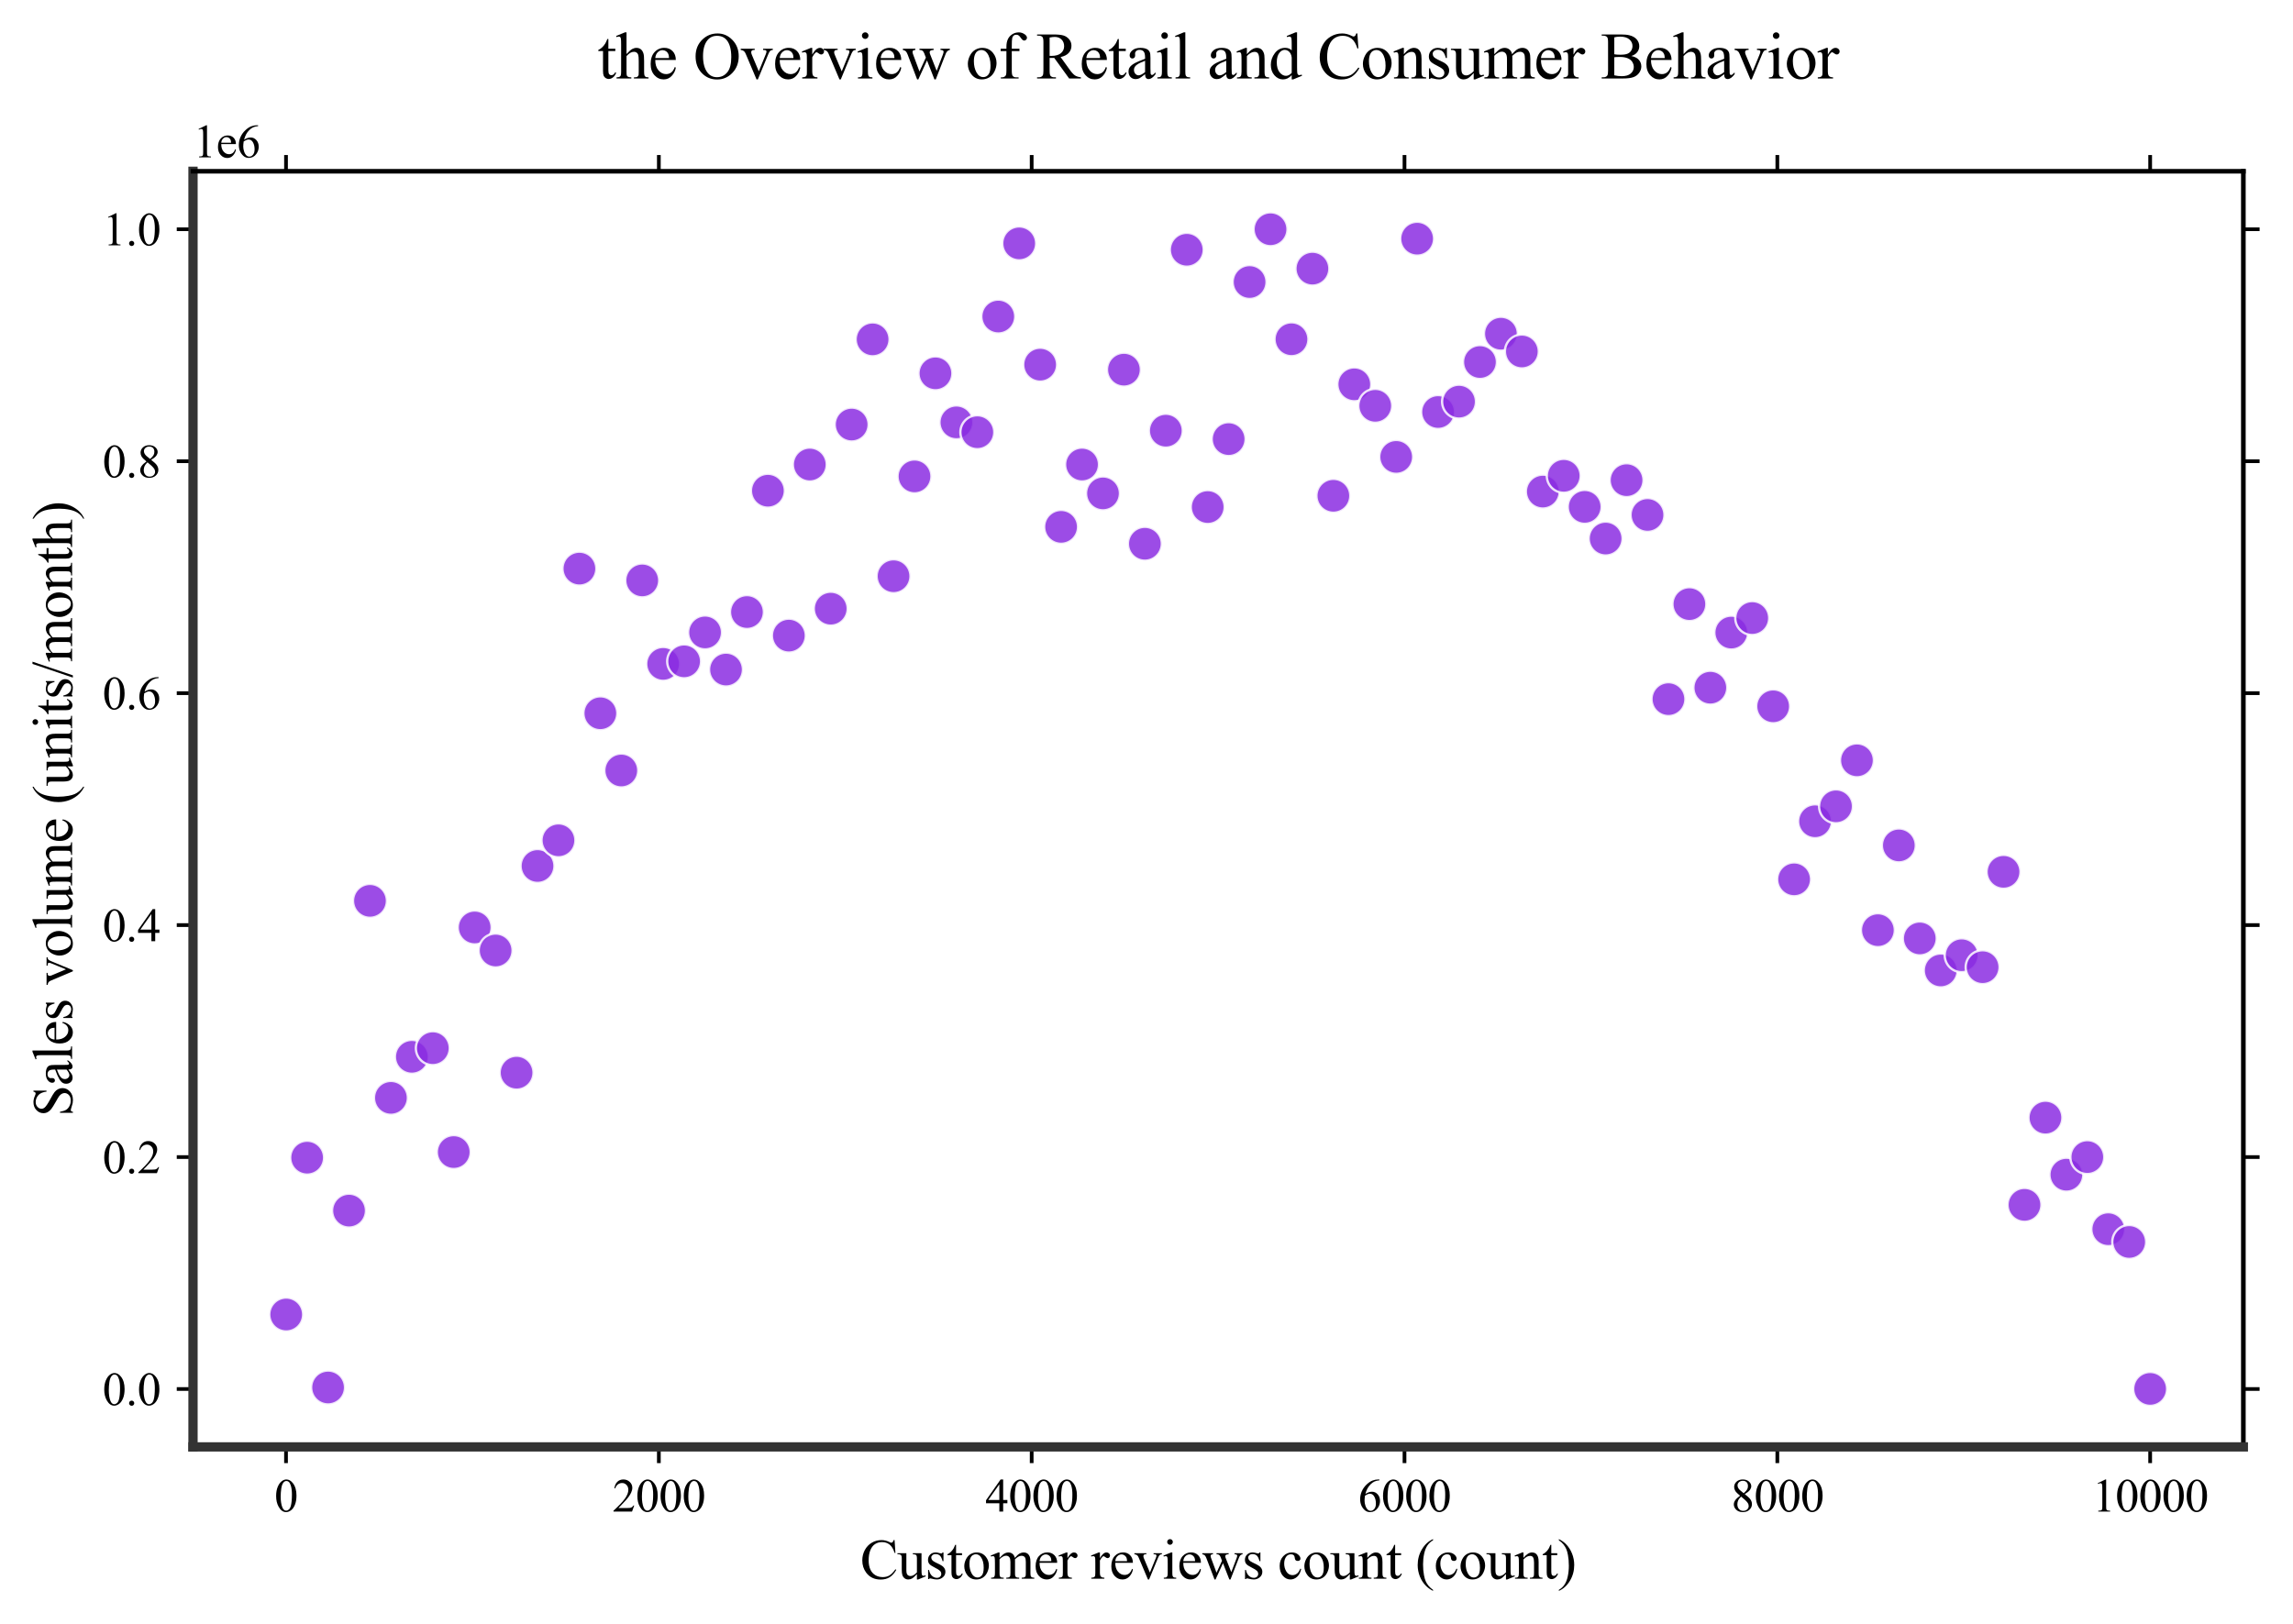 <?xml version="1.0" encoding="utf-8" standalone="no"?>
<!DOCTYPE svg PUBLIC "-//W3C//DTD SVG 1.1//EN"
  "http://www.w3.org/Graphics/SVG/1.1/DTD/svg11.dtd">
<svg xmlns:xlink="http://www.w3.org/1999/xlink" width="494.219pt" height="350.103pt" viewBox="0 0 494.219 350.103" xmlns="http://www.w3.org/2000/svg" version="1.1">
 <defs>
  <style type="text/css">*{stroke-linejoin: round; stroke-linecap: butt}</style>
 </defs>
 <g id="figure_1">
  <g id="patch_1">
   <path d="M 0 350.103 
L 494.219 350.103 
L 494.219 0 
L 0 0 
z
" style="fill: #ffffff"/>
  </g>
  <g id="axes_1">
   <g id="patch_2">
    <path d="M 41.599 311.921 
L 483.519 311.921 
L 483.519 36.921 
L 41.599 36.921 
z
" style="fill: #ffffff"/>
   </g>
   <g id="PathCollection_1">
    <defs>
     <path id="m24e28e0d18" d="M 0 3.652 
C 0.969 3.652 1.897 3.267 2.582 2.582 
C 3.267 1.897 3.652 0.969 3.652 0 
C 3.652 -0.969 3.267 -1.897 2.582 -2.582 
C 1.897 -3.267 0.969 -3.652 0 -3.652 
C -0.969 -3.652 -1.897 -3.267 -2.582 -2.582 
C -3.267 -1.897 -3.652 -0.969 -3.652 0 
C -3.652 0.969 -3.267 1.897 -2.582 2.582 
C -1.897 3.267 -0.969 3.652 0 3.652 
z
" style="stroke: #ffffff; stroke-opacity: 0.84; stroke-width: 0.5"/>
    </defs>
    <g clip-path="url(#p0afde8508c)">
     <use xlink:href="#m24e28e0d18" x="61.687" y="283.384" style="fill: #8a2be2; fill-opacity: 0.84; stroke: #ffffff; stroke-opacity: 0.84; stroke-width: 0.5"/>
     <use xlink:href="#m24e28e0d18" x="66.201" y="249.573" style="fill: #8a2be2; fill-opacity: 0.84; stroke: #ffffff; stroke-opacity: 0.84; stroke-width: 0.5"/>
     <use xlink:href="#m24e28e0d18" x="70.715" y="299.116" style="fill: #8a2be2; fill-opacity: 0.84; stroke: #ffffff; stroke-opacity: 0.84; stroke-width: 0.5"/>
     <use xlink:href="#m24e28e0d18" x="75.228" y="260.986" style="fill: #8a2be2; fill-opacity: 0.84; stroke: #ffffff; stroke-opacity: 0.84; stroke-width: 0.5"/>
     <use xlink:href="#m24e28e0d18" x="79.742" y="194.205" style="fill: #8a2be2; fill-opacity: 0.84; stroke: #ffffff; stroke-opacity: 0.84; stroke-width: 0.5"/>
     <use xlink:href="#m24e28e0d18" x="84.257" y="236.678" style="fill: #8a2be2; fill-opacity: 0.84; stroke: #ffffff; stroke-opacity: 0.84; stroke-width: 0.5"/>
     <use xlink:href="#m24e28e0d18" x="88.771" y="227.827" style="fill: #8a2be2; fill-opacity: 0.84; stroke: #ffffff; stroke-opacity: 0.84; stroke-width: 0.5"/>
     <use xlink:href="#m24e28e0d18" x="93.285" y="225.966" style="fill: #8a2be2; fill-opacity: 0.84; stroke: #ffffff; stroke-opacity: 0.84; stroke-width: 0.5"/>
     <use xlink:href="#m24e28e0d18" x="97.799" y="248.366" style="fill: #8a2be2; fill-opacity: 0.84; stroke: #ffffff; stroke-opacity: 0.84; stroke-width: 0.5"/>
     <use xlink:href="#m24e28e0d18" x="102.312" y="199.94" style="fill: #8a2be2; fill-opacity: 0.84; stroke: #ffffff; stroke-opacity: 0.84; stroke-width: 0.5"/>
     <use xlink:href="#m24e28e0d18" x="106.826" y="204.908" style="fill: #8a2be2; fill-opacity: 0.84; stroke: #ffffff; stroke-opacity: 0.84; stroke-width: 0.5"/>
     <use xlink:href="#m24e28e0d18" x="111.341" y="231.25" style="fill: #8a2be2; fill-opacity: 0.84; stroke: #ffffff; stroke-opacity: 0.84; stroke-width: 0.5"/>
     <use xlink:href="#m24e28e0d18" x="115.855" y="186.689" style="fill: #8a2be2; fill-opacity: 0.84; stroke: #ffffff; stroke-opacity: 0.84; stroke-width: 0.5"/>
     <use xlink:href="#m24e28e0d18" x="120.369" y="181.157" style="fill: #8a2be2; fill-opacity: 0.84; stroke: #ffffff; stroke-opacity: 0.84; stroke-width: 0.5"/>
     <use xlink:href="#m24e28e0d18" x="124.883" y="122.585" style="fill: #8a2be2; fill-opacity: 0.84; stroke: #ffffff; stroke-opacity: 0.84; stroke-width: 0.5"/>
     <use xlink:href="#m24e28e0d18" x="129.396" y="153.769" style="fill: #8a2be2; fill-opacity: 0.84; stroke: #ffffff; stroke-opacity: 0.84; stroke-width: 0.5"/>
     <use xlink:href="#m24e28e0d18" x="133.91" y="166.104" style="fill: #8a2be2; fill-opacity: 0.84; stroke: #ffffff; stroke-opacity: 0.84; stroke-width: 0.5"/>
     <use xlink:href="#m24e28e0d18" x="138.424" y="125.126" style="fill: #8a2be2; fill-opacity: 0.84; stroke: #ffffff; stroke-opacity: 0.84; stroke-width: 0.5"/>
     <use xlink:href="#m24e28e0d18" x="142.939" y="143.123" style="fill: #8a2be2; fill-opacity: 0.84; stroke: #ffffff; stroke-opacity: 0.84; stroke-width: 0.5"/>
     <use xlink:href="#m24e28e0d18" x="147.453" y="142.572" style="fill: #8a2be2; fill-opacity: 0.84; stroke: #ffffff; stroke-opacity: 0.84; stroke-width: 0.5"/>
     <use xlink:href="#m24e28e0d18" x="151.967" y="136.338" style="fill: #8a2be2; fill-opacity: 0.84; stroke: #ffffff; stroke-opacity: 0.84; stroke-width: 0.5"/>
     <use xlink:href="#m24e28e0d18" x="156.48" y="144.345" style="fill: #8a2be2; fill-opacity: 0.84; stroke: #ffffff; stroke-opacity: 0.84; stroke-width: 0.5"/>
     <use xlink:href="#m24e28e0d18" x="160.994" y="131.946" style="fill: #8a2be2; fill-opacity: 0.84; stroke: #ffffff; stroke-opacity: 0.84; stroke-width: 0.5"/>
     <use xlink:href="#m24e28e0d18" x="165.508" y="105.79" style="fill: #8a2be2; fill-opacity: 0.84; stroke: #ffffff; stroke-opacity: 0.84; stroke-width: 0.5"/>
     <use xlink:href="#m24e28e0d18" x="170.023" y="137.024" style="fill: #8a2be2; fill-opacity: 0.84; stroke: #ffffff; stroke-opacity: 0.84; stroke-width: 0.5"/>
     <use xlink:href="#m24e28e0d18" x="174.537" y="100.143" style="fill: #8a2be2; fill-opacity: 0.84; stroke: #ffffff; stroke-opacity: 0.84; stroke-width: 0.5"/>
     <use xlink:href="#m24e28e0d18" x="179.051" y="131.218" style="fill: #8a2be2; fill-opacity: 0.84; stroke: #ffffff; stroke-opacity: 0.84; stroke-width: 0.5"/>
     <use xlink:href="#m24e28e0d18" x="183.564" y="91.525" style="fill: #8a2be2; fill-opacity: 0.84; stroke: #ffffff; stroke-opacity: 0.84; stroke-width: 0.5"/>
     <use xlink:href="#m24e28e0d18" x="188.078" y="73.158" style="fill: #8a2be2; fill-opacity: 0.84; stroke: #ffffff; stroke-opacity: 0.84; stroke-width: 0.5"/>
     <use xlink:href="#m24e28e0d18" x="192.592" y="124.223" style="fill: #8a2be2; fill-opacity: 0.84; stroke: #ffffff; stroke-opacity: 0.84; stroke-width: 0.5"/>
     <use xlink:href="#m24e28e0d18" x="197.106" y="102.701" style="fill: #8a2be2; fill-opacity: 0.84; stroke: #ffffff; stroke-opacity: 0.84; stroke-width: 0.5"/>
     <use xlink:href="#m24e28e0d18" x="201.621" y="80.482" style="fill: #8a2be2; fill-opacity: 0.84; stroke: #ffffff; stroke-opacity: 0.84; stroke-width: 0.5"/>
     <use xlink:href="#m24e28e0d18" x="206.135" y="91.054" style="fill: #8a2be2; fill-opacity: 0.84; stroke: #ffffff; stroke-opacity: 0.84; stroke-width: 0.5"/>
     <use xlink:href="#m24e28e0d18" x="210.648" y="93.176" style="fill: #8a2be2; fill-opacity: 0.84; stroke: #ffffff; stroke-opacity: 0.84; stroke-width: 0.5"/>
     <use xlink:href="#m24e28e0d18" x="215.162" y="68.237" style="fill: #8a2be2; fill-opacity: 0.84; stroke: #ffffff; stroke-opacity: 0.84; stroke-width: 0.5"/>
     <use xlink:href="#m24e28e0d18" x="219.676" y="52.469" style="fill: #8a2be2; fill-opacity: 0.84; stroke: #ffffff; stroke-opacity: 0.84; stroke-width: 0.5"/>
     <use xlink:href="#m24e28e0d18" x="224.19" y="78.612" style="fill: #8a2be2; fill-opacity: 0.84; stroke: #ffffff; stroke-opacity: 0.84; stroke-width: 0.5"/>
     <use xlink:href="#m24e28e0d18" x="228.705" y="113.582" style="fill: #8a2be2; fill-opacity: 0.84; stroke: #ffffff; stroke-opacity: 0.84; stroke-width: 0.5"/>
     <use xlink:href="#m24e28e0d18" x="233.219" y="100.141" style="fill: #8a2be2; fill-opacity: 0.84; stroke: #ffffff; stroke-opacity: 0.84; stroke-width: 0.5"/>
     <use xlink:href="#m24e28e0d18" x="237.732" y="106.368" style="fill: #8a2be2; fill-opacity: 0.84; stroke: #ffffff; stroke-opacity: 0.84; stroke-width: 0.5"/>
     <use xlink:href="#m24e28e0d18" x="242.246" y="79.69" style="fill: #8a2be2; fill-opacity: 0.84; stroke: #ffffff; stroke-opacity: 0.84; stroke-width: 0.5"/>
     <use xlink:href="#m24e28e0d18" x="246.76" y="117.224" style="fill: #8a2be2; fill-opacity: 0.84; stroke: #ffffff; stroke-opacity: 0.84; stroke-width: 0.5"/>
     <use xlink:href="#m24e28e0d18" x="251.274" y="92.847" style="fill: #8a2be2; fill-opacity: 0.84; stroke: #ffffff; stroke-opacity: 0.84; stroke-width: 0.5"/>
     <use xlink:href="#m24e28e0d18" x="255.788" y="53.843" style="fill: #8a2be2; fill-opacity: 0.84; stroke: #ffffff; stroke-opacity: 0.84; stroke-width: 0.5"/>
     <use xlink:href="#m24e28e0d18" x="260.303" y="109.312" style="fill: #8a2be2; fill-opacity: 0.84; stroke: #ffffff; stroke-opacity: 0.84; stroke-width: 0.5"/>
     <use xlink:href="#m24e28e0d18" x="264.816" y="94.663" style="fill: #8a2be2; fill-opacity: 0.84; stroke: #ffffff; stroke-opacity: 0.84; stroke-width: 0.5"/>
     <use xlink:href="#m24e28e0d18" x="269.33" y="60.798" style="fill: #8a2be2; fill-opacity: 0.84; stroke: #ffffff; stroke-opacity: 0.84; stroke-width: 0.5"/>
     <use xlink:href="#m24e28e0d18" x="273.844" y="49.421" style="fill: #8a2be2; fill-opacity: 0.84; stroke: #ffffff; stroke-opacity: 0.84; stroke-width: 0.5"/>
     <use xlink:href="#m24e28e0d18" x="278.358" y="73.136" style="fill: #8a2be2; fill-opacity: 0.84; stroke: #ffffff; stroke-opacity: 0.84; stroke-width: 0.5"/>
     <use xlink:href="#m24e28e0d18" x="282.872" y="57.913" style="fill: #8a2be2; fill-opacity: 0.84; stroke: #ffffff; stroke-opacity: 0.84; stroke-width: 0.5"/>
     <use xlink:href="#m24e28e0d18" x="287.387" y="106.882" style="fill: #8a2be2; fill-opacity: 0.84; stroke: #ffffff; stroke-opacity: 0.84; stroke-width: 0.5"/>
     <use xlink:href="#m24e28e0d18" x="291.9" y="82.852" style="fill: #8a2be2; fill-opacity: 0.84; stroke: #ffffff; stroke-opacity: 0.84; stroke-width: 0.5"/>
     <use xlink:href="#m24e28e0d18" x="296.414" y="87.485" style="fill: #8a2be2; fill-opacity: 0.84; stroke: #ffffff; stroke-opacity: 0.84; stroke-width: 0.5"/>
     <use xlink:href="#m24e28e0d18" x="300.928" y="98.497" style="fill: #8a2be2; fill-opacity: 0.84; stroke: #ffffff; stroke-opacity: 0.84; stroke-width: 0.5"/>
     <use xlink:href="#m24e28e0d18" x="305.442" y="51.456" style="fill: #8a2be2; fill-opacity: 0.84; stroke: #ffffff; stroke-opacity: 0.84; stroke-width: 0.5"/>
     <use xlink:href="#m24e28e0d18" x="309.956" y="88.822" style="fill: #8a2be2; fill-opacity: 0.84; stroke: #ffffff; stroke-opacity: 0.84; stroke-width: 0.5"/>
     <use xlink:href="#m24e28e0d18" x="314.47" y="86.585" style="fill: #8a2be2; fill-opacity: 0.84; stroke: #ffffff; stroke-opacity: 0.84; stroke-width: 0.5"/>
     <use xlink:href="#m24e28e0d18" x="318.984" y="78.048" style="fill: #8a2be2; fill-opacity: 0.84; stroke: #ffffff; stroke-opacity: 0.84; stroke-width: 0.5"/>
     <use xlink:href="#m24e28e0d18" x="323.498" y="71.942" style="fill: #8a2be2; fill-opacity: 0.84; stroke: #ffffff; stroke-opacity: 0.84; stroke-width: 0.5"/>
     <use xlink:href="#m24e28e0d18" x="328.012" y="75.77" style="fill: #8a2be2; fill-opacity: 0.84; stroke: #ffffff; stroke-opacity: 0.84; stroke-width: 0.5"/>
     <use xlink:href="#m24e28e0d18" x="332.526" y="105.977" style="fill: #8a2be2; fill-opacity: 0.84; stroke: #ffffff; stroke-opacity: 0.84; stroke-width: 0.5"/>
     <use xlink:href="#m24e28e0d18" x="337.04" y="102.574" style="fill: #8a2be2; fill-opacity: 0.84; stroke: #ffffff; stroke-opacity: 0.84; stroke-width: 0.5"/>
     <use xlink:href="#m24e28e0d18" x="341.554" y="109.271" style="fill: #8a2be2; fill-opacity: 0.84; stroke: #ffffff; stroke-opacity: 0.84; stroke-width: 0.5"/>
     <use xlink:href="#m24e28e0d18" x="346.068" y="116.103" style="fill: #8a2be2; fill-opacity: 0.84; stroke: #ffffff; stroke-opacity: 0.84; stroke-width: 0.5"/>
     <use xlink:href="#m24e28e0d18" x="350.582" y="103.517" style="fill: #8a2be2; fill-opacity: 0.84; stroke: #ffffff; stroke-opacity: 0.84; stroke-width: 0.5"/>
     <use xlink:href="#m24e28e0d18" x="355.096" y="111.012" style="fill: #8a2be2; fill-opacity: 0.84; stroke: #ffffff; stroke-opacity: 0.84; stroke-width: 0.5"/>
     <use xlink:href="#m24e28e0d18" x="359.61" y="150.721" style="fill: #8a2be2; fill-opacity: 0.84; stroke: #ffffff; stroke-opacity: 0.84; stroke-width: 0.5"/>
     <use xlink:href="#m24e28e0d18" x="364.124" y="130.239" style="fill: #8a2be2; fill-opacity: 0.84; stroke: #ffffff; stroke-opacity: 0.84; stroke-width: 0.5"/>
     <use xlink:href="#m24e28e0d18" x="368.638" y="148.253" style="fill: #8a2be2; fill-opacity: 0.84; stroke: #ffffff; stroke-opacity: 0.84; stroke-width: 0.5"/>
     <use xlink:href="#m24e28e0d18" x="373.152" y="136.373" style="fill: #8a2be2; fill-opacity: 0.84; stroke: #ffffff; stroke-opacity: 0.84; stroke-width: 0.5"/>
     <use xlink:href="#m24e28e0d18" x="377.666" y="133.242" style="fill: #8a2be2; fill-opacity: 0.84; stroke: #ffffff; stroke-opacity: 0.84; stroke-width: 0.5"/>
     <use xlink:href="#m24e28e0d18" x="382.18" y="152.267" style="fill: #8a2be2; fill-opacity: 0.84; stroke: #ffffff; stroke-opacity: 0.84; stroke-width: 0.5"/>
     <use xlink:href="#m24e28e0d18" x="386.694" y="189.569" style="fill: #8a2be2; fill-opacity: 0.84; stroke: #ffffff; stroke-opacity: 0.84; stroke-width: 0.5"/>
     <use xlink:href="#m24e28e0d18" x="391.208" y="177.047" style="fill: #8a2be2; fill-opacity: 0.84; stroke: #ffffff; stroke-opacity: 0.84; stroke-width: 0.5"/>
     <use xlink:href="#m24e28e0d18" x="395.722" y="173.828" style="fill: #8a2be2; fill-opacity: 0.84; stroke: #ffffff; stroke-opacity: 0.84; stroke-width: 0.5"/>
     <use xlink:href="#m24e28e0d18" x="400.236" y="163.913" style="fill: #8a2be2; fill-opacity: 0.84; stroke: #ffffff; stroke-opacity: 0.84; stroke-width: 0.5"/>
     <use xlink:href="#m24e28e0d18" x="404.75" y="200.528" style="fill: #8a2be2; fill-opacity: 0.84; stroke: #ffffff; stroke-opacity: 0.84; stroke-width: 0.5"/>
     <use xlink:href="#m24e28e0d18" x="409.264" y="182.253" style="fill: #8a2be2; fill-opacity: 0.84; stroke: #ffffff; stroke-opacity: 0.84; stroke-width: 0.5"/>
     <use xlink:href="#m24e28e0d18" x="413.778" y="202.307" style="fill: #8a2be2; fill-opacity: 0.84; stroke: #ffffff; stroke-opacity: 0.84; stroke-width: 0.5"/>
     <use xlink:href="#m24e28e0d18" x="418.292" y="209.211" style="fill: #8a2be2; fill-opacity: 0.84; stroke: #ffffff; stroke-opacity: 0.84; stroke-width: 0.5"/>
     <use xlink:href="#m24e28e0d18" x="422.806" y="205.931" style="fill: #8a2be2; fill-opacity: 0.84; stroke: #ffffff; stroke-opacity: 0.84; stroke-width: 0.5"/>
     <use xlink:href="#m24e28e0d18" x="427.32" y="208.509" style="fill: #8a2be2; fill-opacity: 0.84; stroke: #ffffff; stroke-opacity: 0.84; stroke-width: 0.5"/>
     <use xlink:href="#m24e28e0d18" x="431.834" y="187.949" style="fill: #8a2be2; fill-opacity: 0.84; stroke: #ffffff; stroke-opacity: 0.84; stroke-width: 0.5"/>
     <use xlink:href="#m24e28e0d18" x="436.348" y="259.743" style="fill: #8a2be2; fill-opacity: 0.84; stroke: #ffffff; stroke-opacity: 0.84; stroke-width: 0.5"/>
     <use xlink:href="#m24e28e0d18" x="440.862" y="240.943" style="fill: #8a2be2; fill-opacity: 0.84; stroke: #ffffff; stroke-opacity: 0.84; stroke-width: 0.5"/>
     <use xlink:href="#m24e28e0d18" x="445.376" y="253.243" style="fill: #8a2be2; fill-opacity: 0.84; stroke: #ffffff; stroke-opacity: 0.84; stroke-width: 0.5"/>
     <use xlink:href="#m24e28e0d18" x="449.89" y="249.448" style="fill: #8a2be2; fill-opacity: 0.84; stroke: #ffffff; stroke-opacity: 0.84; stroke-width: 0.5"/>
     <use xlink:href="#m24e28e0d18" x="454.404" y="264.992" style="fill: #8a2be2; fill-opacity: 0.84; stroke: #ffffff; stroke-opacity: 0.84; stroke-width: 0.5"/>
     <use xlink:href="#m24e28e0d18" x="458.918" y="267.745" style="fill: #8a2be2; fill-opacity: 0.84; stroke: #ffffff; stroke-opacity: 0.84; stroke-width: 0.5"/>
     <use xlink:href="#m24e28e0d18" x="463.432" y="299.421" style="fill: #8a2be2; fill-opacity: 0.84; stroke: #ffffff; stroke-opacity: 0.84; stroke-width: 0.5"/>
    </g>
   </g>
   <g id="matplotlib.axis_1">
    <g id="xtick_1">
     <g id="line2d_1">
      <defs>
       <path id="m3d60378156" d="M 0 0 
L 0 3.5 
" style="stroke: #000000; stroke-width: 0.8"/>
      </defs>
      <g>
       <use xlink:href="#m3d60378156" x="61.646" y="311.921" style="stroke: #000000; stroke-width: 0.8"/>
      </g>
     </g>
     <g id="line2d_2">
      <defs>
       <path id="mdcb4f080ec" d="M 0 0 
L 0 -3.5 
" style="stroke: #000000; stroke-width: 0.8"/>
      </defs>
      <g>
       <use xlink:href="#mdcb4f080ec" x="61.646" y="36.921" style="stroke: #000000; stroke-width: 0.8"/>
      </g>
     </g>
     <g id="text_1">
      <!-- 0 -->
      <g transform="translate(59.146 325.865) scale(0.1 -0.1)">
       <defs>
        <path id="TimesNewRomanPSMT-30" d="M 231 2094 
Q 231 2819 450 3342 
Q 669 3866 1031 4122 
Q 1313 4325 1613 4325 
Q 2100 4325 2488 3828 
Q 2972 3213 2972 2159 
Q 2972 1422 2759 906 
Q 2547 391 2217 158 
Q 1888 -75 1581 -75 
Q 975 -75 572 641 
Q 231 1244 231 2094 
z
M 844 2016 
Q 844 1141 1059 588 
Q 1238 122 1591 122 
Q 1759 122 1940 273 
Q 2122 425 2216 781 
Q 2359 1319 2359 2297 
Q 2359 3022 2209 3506 
Q 2097 3866 1919 4016 
Q 1791 4119 1609 4119 
Q 1397 4119 1231 3928 
Q 1006 3669 925 3112 
Q 844 2556 844 2016 
z
" transform="scale(0.016)"/>
       </defs>
       <use xlink:href="#TimesNewRomanPSMT-30"/>
      </g>
     </g>
    </g>
    <g id="xtick_2">
     <g id="line2d_3">
      <g>
       <use xlink:href="#m3d60378156" x="142.004" y="311.921" style="stroke: #000000; stroke-width: 0.8"/>
      </g>
     </g>
     <g id="line2d_4">
      <g>
       <use xlink:href="#mdcb4f080ec" x="142.004" y="36.921" style="stroke: #000000; stroke-width: 0.8"/>
      </g>
     </g>
     <g id="text_2">
      <!-- 2000 -->
      <g transform="translate(132.004 325.865) scale(0.1 -0.1)">
       <defs>
        <path id="TimesNewRomanPSMT-32" d="M 2934 816 
L 2638 0 
L 138 0 
L 138 116 
Q 1241 1122 1691 1759 
Q 2141 2397 2141 2925 
Q 2141 3328 1894 3587 
Q 1647 3847 1303 3847 
Q 991 3847 742 3664 
Q 494 3481 375 3128 
L 259 3128 
Q 338 3706 661 4015 
Q 984 4325 1469 4325 
Q 1984 4325 2329 3994 
Q 2675 3663 2675 3213 
Q 2675 2891 2525 2569 
Q 2294 2063 1775 1497 
Q 997 647 803 472 
L 1909 472 
Q 2247 472 2383 497 
Q 2519 522 2628 598 
Q 2738 675 2819 816 
L 2934 816 
z
" transform="scale(0.016)"/>
       </defs>
       <use xlink:href="#TimesNewRomanPSMT-32"/>
       <use xlink:href="#TimesNewRomanPSMT-30" transform="translate(50 0)"/>
       <use xlink:href="#TimesNewRomanPSMT-30" transform="translate(100 0)"/>
       <use xlink:href="#TimesNewRomanPSMT-30" transform="translate(150 0)"/>
      </g>
     </g>
    </g>
    <g id="xtick_3">
     <g id="line2d_5">
      <g>
       <use xlink:href="#m3d60378156" x="222.361" y="311.921" style="stroke: #000000; stroke-width: 0.8"/>
      </g>
     </g>
     <g id="line2d_6">
      <g>
       <use xlink:href="#mdcb4f080ec" x="222.361" y="36.921" style="stroke: #000000; stroke-width: 0.8"/>
      </g>
     </g>
     <g id="text_3">
      <!-- 4000 -->
      <g transform="translate(212.361 325.865) scale(0.1 -0.1)">
       <defs>
        <path id="TimesNewRomanPSMT-34" d="M 2978 1563 
L 2978 1119 
L 2409 1119 
L 2409 0 
L 1894 0 
L 1894 1119 
L 100 1119 
L 100 1519 
L 2066 4325 
L 2409 4325 
L 2409 1563 
L 2978 1563 
z
M 1894 1563 
L 1894 3666 
L 406 1563 
L 1894 1563 
z
" transform="scale(0.016)"/>
       </defs>
       <use xlink:href="#TimesNewRomanPSMT-34"/>
       <use xlink:href="#TimesNewRomanPSMT-30" transform="translate(50 0)"/>
       <use xlink:href="#TimesNewRomanPSMT-30" transform="translate(100 0)"/>
       <use xlink:href="#TimesNewRomanPSMT-30" transform="translate(150 0)"/>
      </g>
     </g>
    </g>
    <g id="xtick_4">
     <g id="line2d_7">
      <g>
       <use xlink:href="#m3d60378156" x="302.718" y="311.921" style="stroke: #000000; stroke-width: 0.8"/>
      </g>
     </g>
     <g id="line2d_8">
      <g>
       <use xlink:href="#mdcb4f080ec" x="302.718" y="36.921" style="stroke: #000000; stroke-width: 0.8"/>
      </g>
     </g>
     <g id="text_4">
      <!-- 6000 -->
      <g transform="translate(292.718 325.865) scale(0.1 -0.1)">
       <defs>
        <path id="TimesNewRomanPSMT-36" d="M 2869 4325 
L 2869 4209 
Q 2456 4169 2195 4045 
Q 1934 3922 1679 3669 
Q 1425 3416 1258 3105 
Q 1091 2794 978 2366 
Q 1428 2675 1881 2675 
Q 2316 2675 2634 2325 
Q 2953 1975 2953 1425 
Q 2953 894 2631 456 
Q 2244 -75 1606 -75 
Q 1172 -75 869 213 
Q 275 772 275 1663 
Q 275 2231 503 2743 
Q 731 3256 1154 3653 
Q 1578 4050 1965 4187 
Q 2353 4325 2688 4325 
L 2869 4325 
z
M 925 2138 
Q 869 1716 869 1456 
Q 869 1156 980 804 
Q 1091 453 1309 247 
Q 1469 100 1697 100 
Q 1969 100 2183 356 
Q 2397 613 2397 1088 
Q 2397 1622 2184 2012 
Q 1972 2403 1581 2403 
Q 1463 2403 1327 2353 
Q 1191 2303 925 2138 
z
" transform="scale(0.016)"/>
       </defs>
       <use xlink:href="#TimesNewRomanPSMT-36"/>
       <use xlink:href="#TimesNewRomanPSMT-30" transform="translate(50 0)"/>
       <use xlink:href="#TimesNewRomanPSMT-30" transform="translate(100 0)"/>
       <use xlink:href="#TimesNewRomanPSMT-30" transform="translate(150 0)"/>
      </g>
     </g>
    </g>
    <g id="xtick_5">
     <g id="line2d_9">
      <g>
       <use xlink:href="#m3d60378156" x="383.075" y="311.921" style="stroke: #000000; stroke-width: 0.8"/>
      </g>
     </g>
     <g id="line2d_10">
      <g>
       <use xlink:href="#mdcb4f080ec" x="383.075" y="36.921" style="stroke: #000000; stroke-width: 0.8"/>
      </g>
     </g>
     <g id="text_5">
      <!-- 8000 -->
      <g transform="translate(373.075 325.865) scale(0.1 -0.1)">
       <defs>
        <path id="TimesNewRomanPSMT-38" d="M 1228 2134 
Q 725 2547 579 2797 
Q 434 3047 434 3316 
Q 434 3728 753 4026 
Q 1072 4325 1600 4325 
Q 2113 4325 2425 4047 
Q 2738 3769 2738 3413 
Q 2738 3175 2569 2928 
Q 2400 2681 1866 2347 
Q 2416 1922 2594 1678 
Q 2831 1359 2831 1006 
Q 2831 559 2490 242 
Q 2150 -75 1597 -75 
Q 994 -75 656 303 
Q 388 606 388 966 
Q 388 1247 577 1523 
Q 766 1800 1228 2134 
z
M 1719 2469 
Q 2094 2806 2194 3001 
Q 2294 3197 2294 3444 
Q 2294 3772 2109 3958 
Q 1925 4144 1606 4144 
Q 1288 4144 1088 3959 
Q 888 3775 888 3528 
Q 888 3366 970 3203 
Q 1053 3041 1206 2894 
L 1719 2469 
z
M 1375 2016 
Q 1116 1797 991 1539 
Q 866 1281 866 981 
Q 866 578 1086 336 
Q 1306 94 1647 94 
Q 1984 94 2187 284 
Q 2391 475 2391 747 
Q 2391 972 2272 1150 
Q 2050 1481 1375 2016 
z
" transform="scale(0.016)"/>
       </defs>
       <use xlink:href="#TimesNewRomanPSMT-38"/>
       <use xlink:href="#TimesNewRomanPSMT-30" transform="translate(50 0)"/>
       <use xlink:href="#TimesNewRomanPSMT-30" transform="translate(100 0)"/>
       <use xlink:href="#TimesNewRomanPSMT-30" transform="translate(150 0)"/>
      </g>
     </g>
    </g>
    <g id="xtick_6">
     <g id="line2d_11">
      <g>
       <use xlink:href="#m3d60378156" x="463.432" y="311.921" style="stroke: #000000; stroke-width: 0.8"/>
      </g>
     </g>
     <g id="line2d_12">
      <g>
       <use xlink:href="#mdcb4f080ec" x="463.432" y="36.921" style="stroke: #000000; stroke-width: 0.8"/>
      </g>
     </g>
     <g id="text_6">
      <!-- 10000 -->
      <g transform="translate(450.932 325.865) scale(0.1 -0.1)">
       <defs>
        <path id="TimesNewRomanPSMT-31" d="M 750 3822 
L 1781 4325 
L 1884 4325 
L 1884 747 
Q 1884 391 1914 303 
Q 1944 216 2037 169 
Q 2131 122 2419 116 
L 2419 0 
L 825 0 
L 825 116 
Q 1125 122 1212 167 
Q 1300 213 1334 289 
Q 1369 366 1369 747 
L 1369 3034 
Q 1369 3497 1338 3628 
Q 1316 3728 1258 3775 
Q 1200 3822 1119 3822 
Q 1003 3822 797 3725 
L 750 3822 
z
" transform="scale(0.016)"/>
       </defs>
       <use xlink:href="#TimesNewRomanPSMT-31"/>
       <use xlink:href="#TimesNewRomanPSMT-30" transform="translate(50 0)"/>
       <use xlink:href="#TimesNewRomanPSMT-30" transform="translate(100 0)"/>
       <use xlink:href="#TimesNewRomanPSMT-30" transform="translate(150 0)"/>
       <use xlink:href="#TimesNewRomanPSMT-30" transform="translate(200 0)"/>
      </g>
     </g>
    </g>
    <g id="text_7">
     <!-- Customer reviews count (count) -->
     <g transform="translate(185.411 340.337) scale(0.12 -0.12)">
      <defs>
       <path id="TimesNewRomanPSMT-43" d="M 3853 4334 
L 3950 2894 
L 3853 2894 
Q 3659 3541 3300 3825 
Q 2941 4109 2438 4109 
Q 2016 4109 1675 3895 
Q 1334 3681 1139 3212 
Q 944 2744 944 2047 
Q 944 1472 1128 1050 
Q 1313 628 1683 403 
Q 2053 178 2528 178 
Q 2941 178 3256 354 
Q 3572 531 3950 1056 
L 4047 994 
Q 3728 428 3303 165 
Q 2878 -97 2294 -97 
Q 1241 -97 663 684 
Q 231 1266 231 2053 
Q 231 2688 515 3219 
Q 800 3750 1298 4042 
Q 1797 4334 2388 4334 
Q 2847 4334 3294 4109 
Q 3425 4041 3481 4041 
Q 3566 4041 3628 4100 
Q 3709 4184 3744 4334 
L 3853 4334 
z
" transform="scale(0.016)"/>
       <path id="TimesNewRomanPSMT-75" d="M 2709 2863 
L 2709 1128 
Q 2709 631 2732 520 
Q 2756 409 2807 365 
Q 2859 322 2928 322 
Q 3025 322 3147 375 
L 3191 266 
L 2334 -88 
L 2194 -88 
L 2194 519 
Q 1825 119 1631 15 
Q 1438 -88 1222 -88 
Q 981 -88 804 51 
Q 628 191 559 409 
Q 491 628 491 1028 
L 491 2306 
Q 491 2509 447 2587 
Q 403 2666 317 2708 
Q 231 2750 6 2747 
L 6 2863 
L 1009 2863 
L 1009 947 
Q 1009 547 1148 422 
Q 1288 297 1484 297 
Q 1619 297 1789 381 
Q 1959 466 2194 703 
L 2194 2325 
Q 2194 2569 2105 2655 
Q 2016 2741 1734 2747 
L 1734 2863 
L 2709 2863 
z
" transform="scale(0.016)"/>
       <path id="TimesNewRomanPSMT-73" d="M 2050 2947 
L 2050 1972 
L 1947 1972 
Q 1828 2431 1642 2597 
Q 1456 2763 1169 2763 
Q 950 2763 815 2647 
Q 681 2531 681 2391 
Q 681 2216 781 2091 
Q 878 1963 1175 1819 
L 1631 1597 
Q 2266 1288 2266 781 
Q 2266 391 1970 151 
Q 1675 -88 1309 -88 
Q 1047 -88 709 6 
Q 606 38 541 38 
Q 469 38 428 -44 
L 325 -44 
L 325 978 
L 428 978 
Q 516 541 762 319 
Q 1009 97 1316 97 
Q 1531 97 1667 223 
Q 1803 350 1803 528 
Q 1803 744 1651 891 
Q 1500 1038 1047 1263 
Q 594 1488 453 1669 
Q 313 1847 313 2119 
Q 313 2472 555 2709 
Q 797 2947 1181 2947 
Q 1350 2947 1591 2875 
Q 1750 2828 1803 2828 
Q 1853 2828 1881 2850 
Q 1909 2872 1947 2947 
L 2050 2947 
z
" transform="scale(0.016)"/>
       <path id="TimesNewRomanPSMT-74" d="M 1031 3803 
L 1031 2863 
L 1700 2863 
L 1700 2644 
L 1031 2644 
L 1031 788 
Q 1031 509 1111 412 
Q 1191 316 1316 316 
Q 1419 316 1516 380 
Q 1613 444 1666 569 
L 1788 569 
Q 1678 263 1478 108 
Q 1278 -47 1066 -47 
Q 922 -47 784 33 
Q 647 113 581 261 
Q 516 409 516 719 
L 516 2644 
L 63 2644 
L 63 2747 
Q 234 2816 414 2980 
Q 594 3144 734 3369 
Q 806 3488 934 3803 
L 1031 3803 
z
" transform="scale(0.016)"/>
       <path id="TimesNewRomanPSMT-6f" d="M 1600 2947 
Q 2250 2947 2644 2453 
Q 2978 2031 2978 1484 
Q 2978 1100 2793 706 
Q 2609 313 2286 112 
Q 1963 -88 1566 -88 
Q 919 -88 538 428 
Q 216 863 216 1403 
Q 216 1797 411 2186 
Q 606 2575 925 2761 
Q 1244 2947 1600 2947 
z
M 1503 2744 
Q 1338 2744 1170 2645 
Q 1003 2547 900 2300 
Q 797 2053 797 1666 
Q 797 1041 1045 587 
Q 1294 134 1700 134 
Q 2003 134 2200 384 
Q 2397 634 2397 1244 
Q 2397 2006 2069 2444 
Q 1847 2744 1503 2744 
z
" transform="scale(0.016)"/>
       <path id="TimesNewRomanPSMT-6d" d="M 1050 2338 
Q 1363 2650 1419 2697 
Q 1559 2816 1721 2881 
Q 1884 2947 2044 2947 
Q 2313 2947 2506 2790 
Q 2700 2634 2766 2338 
Q 3088 2713 3309 2830 
Q 3531 2947 3766 2947 
Q 3994 2947 4170 2830 
Q 4347 2713 4450 2447 
Q 4519 2266 4519 1878 
L 4519 647 
Q 4519 378 4559 278 
Q 4591 209 4675 161 
Q 4759 113 4950 113 
L 4950 0 
L 3538 0 
L 3538 113 
L 3597 113 
Q 3781 113 3884 184 
Q 3956 234 3988 344 
Q 4000 397 4000 647 
L 4000 1878 
Q 4000 2228 3916 2372 
Q 3794 2572 3525 2572 
Q 3359 2572 3192 2489 
Q 3025 2406 2788 2181 
L 2781 2147 
L 2788 2013 
L 2788 647 
Q 2788 353 2820 281 
Q 2853 209 2943 161 
Q 3034 113 3253 113 
L 3253 0 
L 1806 0 
L 1806 113 
Q 2044 113 2133 169 
Q 2222 225 2256 338 
Q 2272 391 2272 647 
L 2272 1878 
Q 2272 2228 2169 2381 
Q 2031 2581 1784 2581 
Q 1616 2581 1450 2491 
Q 1191 2353 1050 2181 
L 1050 647 
Q 1050 366 1089 281 
Q 1128 197 1204 155 
Q 1281 113 1516 113 
L 1516 0 
L 100 0 
L 100 113 
Q 297 113 375 155 
Q 453 197 493 289 
Q 534 381 534 647 
L 534 1741 
Q 534 2213 506 2350 
Q 484 2453 437 2492 
Q 391 2531 309 2531 
Q 222 2531 100 2484 
L 53 2597 
L 916 2947 
L 1050 2947 
L 1050 2338 
z
" transform="scale(0.016)"/>
       <path id="TimesNewRomanPSMT-65" d="M 681 1784 
Q 678 1147 991 784 
Q 1303 422 1725 422 
Q 2006 422 2214 576 
Q 2422 731 2563 1106 
L 2659 1044 
Q 2594 616 2278 264 
Q 1963 -88 1488 -88 
Q 972 -88 605 314 
Q 238 716 238 1394 
Q 238 2128 614 2539 
Q 991 2950 1559 2950 
Q 2041 2950 2350 2633 
Q 2659 2316 2659 1784 
L 681 1784 
z
M 681 1966 
L 2006 1966 
Q 1991 2241 1941 2353 
Q 1863 2528 1708 2628 
Q 1553 2728 1384 2728 
Q 1125 2728 920 2526 
Q 716 2325 681 1966 
z
" transform="scale(0.016)"/>
       <path id="TimesNewRomanPSMT-72" d="M 1038 2947 
L 1038 2303 
Q 1397 2947 1775 2947 
Q 1947 2947 2059 2842 
Q 2172 2738 2172 2600 
Q 2172 2478 2090 2393 
Q 2009 2309 1897 2309 
Q 1788 2309 1652 2417 
Q 1516 2525 1450 2525 
Q 1394 2525 1328 2463 
Q 1188 2334 1038 2041 
L 1038 669 
Q 1038 431 1097 309 
Q 1138 225 1241 169 
Q 1344 113 1538 113 
L 1538 0 
L 72 0 
L 72 113 
Q 291 113 397 181 
Q 475 231 506 341 
Q 522 394 522 644 
L 522 1753 
Q 522 2253 501 2348 
Q 481 2444 426 2487 
Q 372 2531 291 2531 
Q 194 2531 72 2484 
L 41 2597 
L 906 2947 
L 1038 2947 
z
" transform="scale(0.016)"/>
       <path id="TimesNewRomanPSMT-20" transform="scale(0.016)"/>
       <path id="TimesNewRomanPSMT-76" d="M 53 2863 
L 1400 2863 
L 1400 2747 
L 1313 2747 
Q 1191 2747 1127 2687 
Q 1063 2628 1063 2528 
Q 1063 2419 1128 2269 
L 1794 688 
L 2463 2328 
Q 2534 2503 2534 2594 
Q 2534 2638 2509 2666 
Q 2475 2713 2422 2730 
Q 2369 2747 2206 2747 
L 2206 2863 
L 3141 2863 
L 3141 2747 
Q 2978 2734 2916 2681 
Q 2806 2588 2719 2369 
L 1703 -88 
L 1575 -88 
L 553 2328 
Q 484 2497 421 2570 
Q 359 2644 263 2694 
Q 209 2722 53 2747 
L 53 2863 
z
" transform="scale(0.016)"/>
       <path id="TimesNewRomanPSMT-69" d="M 928 4444 
Q 1059 4444 1151 4351 
Q 1244 4259 1244 4128 
Q 1244 3997 1151 3903 
Q 1059 3809 928 3809 
Q 797 3809 703 3903 
Q 609 3997 609 4128 
Q 609 4259 701 4351 
Q 794 4444 928 4444 
z
M 1188 2947 
L 1188 647 
Q 1188 378 1227 289 
Q 1266 200 1342 156 
Q 1419 113 1622 113 
L 1622 0 
L 231 0 
L 231 113 
Q 441 113 512 153 
Q 584 194 626 287 
Q 669 381 669 647 
L 669 1750 
Q 669 2216 641 2353 
Q 619 2453 572 2492 
Q 525 2531 444 2531 
Q 356 2531 231 2484 
L 188 2597 
L 1050 2947 
L 1188 2947 
z
" transform="scale(0.016)"/>
       <path id="TimesNewRomanPSMT-77" d="M 41 2863 
L 1241 2863 
L 1241 2747 
Q 1075 2734 1023 2687 
Q 972 2641 972 2553 
Q 972 2456 1025 2319 
L 1638 672 
L 2253 2013 
L 2091 2434 
Q 2016 2622 1894 2694 
Q 1825 2738 1638 2747 
L 1638 2863 
L 3000 2863 
L 3000 2747 
Q 2775 2738 2681 2666 
Q 2619 2616 2619 2506 
Q 2619 2444 2644 2378 
L 3294 734 
L 3897 2319 
Q 3959 2488 3959 2588 
Q 3959 2647 3898 2694 
Q 3838 2741 3659 2747 
L 3659 2863 
L 4563 2863 
L 4563 2747 
Q 4291 2706 4163 2378 
L 3206 -88 
L 3078 -88 
L 2363 1741 
L 1528 -88 
L 1413 -88 
L 494 2319 
Q 403 2547 315 2626 
Q 228 2706 41 2747 
L 41 2863 
z
" transform="scale(0.016)"/>
       <path id="TimesNewRomanPSMT-63" d="M 2631 1088 
Q 2516 522 2178 217 
Q 1841 -88 1431 -88 
Q 944 -88 581 321 
Q 219 731 219 1428 
Q 219 2103 620 2525 
Q 1022 2947 1584 2947 
Q 2006 2947 2278 2723 
Q 2550 2500 2550 2259 
Q 2550 2141 2473 2067 
Q 2397 1994 2259 1994 
Q 2075 1994 1981 2113 
Q 1928 2178 1911 2362 
Q 1894 2547 1784 2644 
Q 1675 2738 1481 2738 
Q 1169 2738 978 2506 
Q 725 2200 725 1697 
Q 725 1184 976 792 
Q 1228 400 1656 400 
Q 1963 400 2206 609 
Q 2378 753 2541 1131 
L 2631 1088 
z
" transform="scale(0.016)"/>
       <path id="TimesNewRomanPSMT-6e" d="M 1034 2341 
Q 1538 2947 1994 2947 
Q 2228 2947 2397 2830 
Q 2566 2713 2666 2444 
Q 2734 2256 2734 1869 
L 2734 647 
Q 2734 375 2778 278 
Q 2813 200 2889 156 
Q 2966 113 3172 113 
L 3172 0 
L 1756 0 
L 1756 113 
L 1816 113 
Q 2016 113 2095 173 
Q 2175 234 2206 353 
Q 2219 400 2219 647 
L 2219 1819 
Q 2219 2209 2117 2386 
Q 2016 2563 1775 2563 
Q 1403 2563 1034 2156 
L 1034 647 
Q 1034 356 1069 288 
Q 1113 197 1189 155 
Q 1266 113 1500 113 
L 1500 0 
L 84 0 
L 84 113 
L 147 113 
Q 366 113 442 223 
Q 519 334 519 647 
L 519 1709 
Q 519 2225 495 2337 
Q 472 2450 423 2490 
Q 375 2531 294 2531 
Q 206 2531 84 2484 
L 38 2597 
L 900 2947 
L 1034 2947 
L 1034 2341 
z
" transform="scale(0.016)"/>
       <path id="TimesNewRomanPSMT-28" d="M 1988 -1253 
L 1988 -1369 
Q 1516 -1131 1200 -813 
Q 750 -359 506 256 
Q 263 872 263 1534 
Q 263 2503 741 3301 
Q 1219 4100 1988 4444 
L 1988 4313 
Q 1603 4100 1356 3731 
Q 1109 3363 987 2797 
Q 866 2231 866 1616 
Q 866 947 969 400 
Q 1050 -31 1165 -292 
Q 1281 -553 1476 -793 
Q 1672 -1034 1988 -1253 
z
" transform="scale(0.016)"/>
       <path id="TimesNewRomanPSMT-29" d="M 144 4313 
L 144 4444 
Q 619 4209 934 3891 
Q 1381 3434 1625 2820 
Q 1869 2206 1869 1541 
Q 1869 572 1392 -226 
Q 916 -1025 144 -1369 
L 144 -1253 
Q 528 -1038 776 -670 
Q 1025 -303 1145 264 
Q 1266 831 1266 1447 
Q 1266 2113 1163 2663 
Q 1084 3094 967 3353 
Q 850 3613 656 3853 
Q 463 4094 144 4313 
z
" transform="scale(0.016)"/>
      </defs>
      <use xlink:href="#TimesNewRomanPSMT-43"/>
      <use xlink:href="#TimesNewRomanPSMT-75" transform="translate(66.699 0)"/>
      <use xlink:href="#TimesNewRomanPSMT-73" transform="translate(116.699 0)"/>
      <use xlink:href="#TimesNewRomanPSMT-74" transform="translate(155.615 0)"/>
      <use xlink:href="#TimesNewRomanPSMT-6f" transform="translate(183.398 0)"/>
      <use xlink:href="#TimesNewRomanPSMT-6d" transform="translate(233.398 0)"/>
      <use xlink:href="#TimesNewRomanPSMT-65" transform="translate(311.182 0)"/>
      <use xlink:href="#TimesNewRomanPSMT-72" transform="translate(355.566 0)"/>
      <use xlink:href="#TimesNewRomanPSMT-20" transform="translate(388.867 0)"/>
      <use xlink:href="#TimesNewRomanPSMT-72" transform="translate(413.867 0)"/>
      <use xlink:href="#TimesNewRomanPSMT-65" transform="translate(447.168 0)"/>
      <use xlink:href="#TimesNewRomanPSMT-76" transform="translate(491.553 0)"/>
      <use xlink:href="#TimesNewRomanPSMT-69" transform="translate(541.553 0)"/>
      <use xlink:href="#TimesNewRomanPSMT-65" transform="translate(569.336 0)"/>
      <use xlink:href="#TimesNewRomanPSMT-77" transform="translate(613.721 0)"/>
      <use xlink:href="#TimesNewRomanPSMT-73" transform="translate(685.938 0)"/>
      <use xlink:href="#TimesNewRomanPSMT-20" transform="translate(724.854 0)"/>
      <use xlink:href="#TimesNewRomanPSMT-63" transform="translate(749.854 0)"/>
      <use xlink:href="#TimesNewRomanPSMT-6f" transform="translate(794.238 0)"/>
      <use xlink:href="#TimesNewRomanPSMT-75" transform="translate(844.238 0)"/>
      <use xlink:href="#TimesNewRomanPSMT-6e" transform="translate(894.238 0)"/>
      <use xlink:href="#TimesNewRomanPSMT-74" transform="translate(944.238 0)"/>
      <use xlink:href="#TimesNewRomanPSMT-20" transform="translate(972.021 0)"/>
      <use xlink:href="#TimesNewRomanPSMT-28" transform="translate(997.021 0)"/>
      <use xlink:href="#TimesNewRomanPSMT-63" transform="translate(1030.322 0)"/>
      <use xlink:href="#TimesNewRomanPSMT-6f" transform="translate(1074.707 0)"/>
      <use xlink:href="#TimesNewRomanPSMT-75" transform="translate(1124.707 0)"/>
      <use xlink:href="#TimesNewRomanPSMT-6e" transform="translate(1174.707 0)"/>
      <use xlink:href="#TimesNewRomanPSMT-74" transform="translate(1224.707 0)"/>
      <use xlink:href="#TimesNewRomanPSMT-29" transform="translate(1252.49 0)"/>
     </g>
    </g>
   </g>
   <g id="matplotlib.axis_2">
    <g id="ytick_1">
     <g id="line2d_13">
      <defs>
       <path id="me784cefa79" d="M 0 0 
L -3.5 0 
" style="stroke: #000000; stroke-width: 0.8"/>
      </defs>
      <g>
       <use xlink:href="#me784cefa79" x="41.599" y="299.446" style="stroke: #000000; stroke-width: 0.8"/>
      </g>
     </g>
     <g id="line2d_14">
      <defs>
       <path id="m498fca3433" d="M 0 0 
L 3.5 0 
" style="stroke: #000000; stroke-width: 0.8"/>
      </defs>
      <g>
       <use xlink:href="#m498fca3433" x="483.519" y="299.446" style="stroke: #000000; stroke-width: 0.8"/>
      </g>
     </g>
     <g id="text_8">
      <!-- 0.0 -->
      <g transform="translate(22.099 302.918) scale(0.1 -0.1)">
       <defs>
        <path id="TimesNewRomanPSMT-2e" d="M 800 606 
Q 947 606 1047 504 
Q 1147 403 1147 259 
Q 1147 116 1045 14 
Q 944 -88 800 -88 
Q 656 -88 554 14 
Q 453 116 453 259 
Q 453 406 554 506 
Q 656 606 800 606 
z
" transform="scale(0.016)"/>
       </defs>
       <use xlink:href="#TimesNewRomanPSMT-30"/>
       <use xlink:href="#TimesNewRomanPSMT-2e" transform="translate(50 0)"/>
       <use xlink:href="#TimesNewRomanPSMT-30" transform="translate(75 0)"/>
      </g>
     </g>
    </g>
    <g id="ytick_2">
     <g id="line2d_15">
      <g>
       <use xlink:href="#me784cefa79" x="41.599" y="249.441" style="stroke: #000000; stroke-width: 0.8"/>
      </g>
     </g>
     <g id="line2d_16">
      <g>
       <use xlink:href="#m498fca3433" x="483.519" y="249.441" style="stroke: #000000; stroke-width: 0.8"/>
      </g>
     </g>
     <g id="text_9">
      <!-- 0.2 -->
      <g transform="translate(22.099 252.913) scale(0.1 -0.1)">
       <use xlink:href="#TimesNewRomanPSMT-30"/>
       <use xlink:href="#TimesNewRomanPSMT-2e" transform="translate(50 0)"/>
       <use xlink:href="#TimesNewRomanPSMT-32" transform="translate(75 0)"/>
      </g>
     </g>
    </g>
    <g id="ytick_3">
     <g id="line2d_17">
      <g>
       <use xlink:href="#me784cefa79" x="41.599" y="199.436" style="stroke: #000000; stroke-width: 0.8"/>
      </g>
     </g>
     <g id="line2d_18">
      <g>
       <use xlink:href="#m498fca3433" x="483.519" y="199.436" style="stroke: #000000; stroke-width: 0.8"/>
      </g>
     </g>
     <g id="text_10">
      <!-- 0.4 -->
      <g transform="translate(22.099 202.908) scale(0.1 -0.1)">
       <use xlink:href="#TimesNewRomanPSMT-30"/>
       <use xlink:href="#TimesNewRomanPSMT-2e" transform="translate(50 0)"/>
       <use xlink:href="#TimesNewRomanPSMT-34" transform="translate(75 0)"/>
      </g>
     </g>
    </g>
    <g id="ytick_4">
     <g id="line2d_19">
      <g>
       <use xlink:href="#me784cefa79" x="41.599" y="149.431" style="stroke: #000000; stroke-width: 0.8"/>
      </g>
     </g>
     <g id="line2d_20">
      <g>
       <use xlink:href="#m498fca3433" x="483.519" y="149.431" style="stroke: #000000; stroke-width: 0.8"/>
      </g>
     </g>
     <g id="text_11">
      <!-- 0.6 -->
      <g transform="translate(22.099 152.903) scale(0.1 -0.1)">
       <use xlink:href="#TimesNewRomanPSMT-30"/>
       <use xlink:href="#TimesNewRomanPSMT-2e" transform="translate(50 0)"/>
       <use xlink:href="#TimesNewRomanPSMT-36" transform="translate(75 0)"/>
      </g>
     </g>
    </g>
    <g id="ytick_5">
     <g id="line2d_21">
      <g>
       <use xlink:href="#me784cefa79" x="41.599" y="99.426" style="stroke: #000000; stroke-width: 0.8"/>
      </g>
     </g>
     <g id="line2d_22">
      <g>
       <use xlink:href="#m498fca3433" x="483.519" y="99.426" style="stroke: #000000; stroke-width: 0.8"/>
      </g>
     </g>
     <g id="text_12">
      <!-- 0.8 -->
      <g transform="translate(22.099 102.898) scale(0.1 -0.1)">
       <use xlink:href="#TimesNewRomanPSMT-30"/>
       <use xlink:href="#TimesNewRomanPSMT-2e" transform="translate(50 0)"/>
       <use xlink:href="#TimesNewRomanPSMT-38" transform="translate(75 0)"/>
      </g>
     </g>
    </g>
    <g id="ytick_6">
     <g id="line2d_23">
      <g>
       <use xlink:href="#me784cefa79" x="41.599" y="49.421" style="stroke: #000000; stroke-width: 0.8"/>
      </g>
     </g>
     <g id="line2d_24">
      <g>
       <use xlink:href="#m498fca3433" x="483.519" y="49.421" style="stroke: #000000; stroke-width: 0.8"/>
      </g>
     </g>
     <g id="text_13">
      <!-- 1.0 -->
      <g transform="translate(22.099 52.893) scale(0.1 -0.1)">
       <use xlink:href="#TimesNewRomanPSMT-31"/>
       <use xlink:href="#TimesNewRomanPSMT-2e" transform="translate(50 0)"/>
       <use xlink:href="#TimesNewRomanPSMT-30" transform="translate(75 0)"/>
      </g>
     </g>
    </g>
    <g id="text_14">
     <!-- Sales volume (units/month) -->
     <g transform="translate(15.533 240.749) rotate(-90) scale(0.12 -0.12)">
      <defs>
       <path id="TimesNewRomanPSMT-53" d="M 2934 4334 
L 2934 2869 
L 2819 2869 
Q 2763 3291 2617 3541 
Q 2472 3791 2203 3937 
Q 1934 4084 1647 4084 
Q 1322 4084 1109 3886 
Q 897 3688 897 3434 
Q 897 3241 1031 3081 
Q 1225 2847 1953 2456 
Q 2547 2138 2764 1967 
Q 2981 1797 3098 1565 
Q 3216 1334 3216 1081 
Q 3216 600 2842 251 
Q 2469 -97 1881 -97 
Q 1697 -97 1534 -69 
Q 1438 -53 1133 45 
Q 828 144 747 144 
Q 669 144 623 97 
Q 578 50 556 -97 
L 441 -97 
L 441 1356 
L 556 1356 
Q 638 900 775 673 
Q 913 447 1195 297 
Q 1478 147 1816 147 
Q 2206 147 2432 353 
Q 2659 559 2659 841 
Q 2659 997 2573 1156 
Q 2488 1316 2306 1453 
Q 2184 1547 1640 1851 
Q 1097 2156 867 2337 
Q 638 2519 519 2737 
Q 400 2956 400 3219 
Q 400 3675 750 4004 
Q 1100 4334 1641 4334 
Q 1978 4334 2356 4169 
Q 2531 4091 2603 4091 
Q 2684 4091 2736 4139 
Q 2788 4188 2819 4334 
L 2934 4334 
z
" transform="scale(0.016)"/>
       <path id="TimesNewRomanPSMT-61" d="M 1822 413 
Q 1381 72 1269 19 
Q 1100 -59 909 -59 
Q 613 -59 420 144 
Q 228 347 228 678 
Q 228 888 322 1041 
Q 450 1253 767 1440 
Q 1084 1628 1822 1897 
L 1822 2009 
Q 1822 2438 1686 2597 
Q 1550 2756 1291 2756 
Q 1094 2756 978 2650 
Q 859 2544 859 2406 
L 866 2225 
Q 866 2081 792 2003 
Q 719 1925 600 1925 
Q 484 1925 411 2006 
Q 338 2088 338 2228 
Q 338 2497 613 2722 
Q 888 2947 1384 2947 
Q 1766 2947 2009 2819 
Q 2194 2722 2281 2516 
Q 2338 2381 2338 1966 
L 2338 994 
Q 2338 584 2353 492 
Q 2369 400 2405 369 
Q 2441 338 2488 338 
Q 2538 338 2575 359 
Q 2641 400 2828 588 
L 2828 413 
Q 2478 -56 2159 -56 
Q 2006 -56 1915 50 
Q 1825 156 1822 413 
z
M 1822 616 
L 1822 1706 
Q 1350 1519 1213 1441 
Q 966 1303 859 1153 
Q 753 1003 753 825 
Q 753 600 887 451 
Q 1022 303 1197 303 
Q 1434 303 1822 616 
z
" transform="scale(0.016)"/>
       <path id="TimesNewRomanPSMT-6c" d="M 1184 4444 
L 1184 647 
Q 1184 378 1223 290 
Q 1263 203 1344 158 
Q 1425 113 1647 113 
L 1647 0 
L 244 0 
L 244 113 
Q 441 113 512 153 
Q 584 194 625 287 
Q 666 381 666 647 
L 666 3247 
Q 666 3731 644 3842 
Q 622 3953 573 3993 
Q 525 4034 450 4034 
Q 369 4034 244 3984 
L 191 4094 
L 1044 4444 
L 1184 4444 
z
" transform="scale(0.016)"/>
       <path id="TimesNewRomanPSMT-2f" d="M 1794 4444 
L 259 -88 
L 9 -88 
L 1544 4444 
L 1794 4444 
z
" transform="scale(0.016)"/>
       <path id="TimesNewRomanPSMT-68" d="M 1041 4444 
L 1041 2350 
Q 1388 2731 1591 2839 
Q 1794 2947 1997 2947 
Q 2241 2947 2416 2812 
Q 2591 2678 2675 2391 
Q 2734 2191 2734 1659 
L 2734 647 
Q 2734 375 2778 275 
Q 2809 200 2884 156 
Q 2959 113 3159 113 
L 3159 0 
L 1753 0 
L 1753 113 
L 1819 113 
Q 2019 113 2097 173 
Q 2175 234 2206 353 
Q 2216 403 2216 647 
L 2216 1659 
Q 2216 2128 2167 2275 
Q 2119 2422 2012 2495 
Q 1906 2569 1756 2569 
Q 1603 2569 1437 2487 
Q 1272 2406 1041 2159 
L 1041 647 
Q 1041 353 1073 281 
Q 1106 209 1195 161 
Q 1284 113 1503 113 
L 1503 0 
L 84 0 
L 84 113 
Q 275 113 384 172 
Q 447 203 484 290 
Q 522 378 522 647 
L 522 3238 
Q 522 3728 498 3840 
Q 475 3953 426 3993 
Q 378 4034 297 4034 
Q 231 4034 84 3984 
L 41 4094 
L 897 4444 
L 1041 4444 
z
" transform="scale(0.016)"/>
      </defs>
      <use xlink:href="#TimesNewRomanPSMT-53"/>
      <use xlink:href="#TimesNewRomanPSMT-61" transform="translate(55.615 0)"/>
      <use xlink:href="#TimesNewRomanPSMT-6c" transform="translate(100 0)"/>
      <use xlink:href="#TimesNewRomanPSMT-65" transform="translate(127.783 0)"/>
      <use xlink:href="#TimesNewRomanPSMT-73" transform="translate(172.168 0)"/>
      <use xlink:href="#TimesNewRomanPSMT-20" transform="translate(211.084 0)"/>
      <use xlink:href="#TimesNewRomanPSMT-76" transform="translate(236.084 0)"/>
      <use xlink:href="#TimesNewRomanPSMT-6f" transform="translate(286.084 0)"/>
      <use xlink:href="#TimesNewRomanPSMT-6c" transform="translate(336.084 0)"/>
      <use xlink:href="#TimesNewRomanPSMT-75" transform="translate(363.867 0)"/>
      <use xlink:href="#TimesNewRomanPSMT-6d" transform="translate(413.867 0)"/>
      <use xlink:href="#TimesNewRomanPSMT-65" transform="translate(491.65 0)"/>
      <use xlink:href="#TimesNewRomanPSMT-20" transform="translate(536.035 0)"/>
      <use xlink:href="#TimesNewRomanPSMT-28" transform="translate(561.035 0)"/>
      <use xlink:href="#TimesNewRomanPSMT-75" transform="translate(594.336 0)"/>
      <use xlink:href="#TimesNewRomanPSMT-6e" transform="translate(644.336 0)"/>
      <use xlink:href="#TimesNewRomanPSMT-69" transform="translate(694.336 0)"/>
      <use xlink:href="#TimesNewRomanPSMT-74" transform="translate(722.119 0)"/>
      <use xlink:href="#TimesNewRomanPSMT-73" transform="translate(749.902 0)"/>
      <use xlink:href="#TimesNewRomanPSMT-2f" transform="translate(788.818 0)"/>
      <use xlink:href="#TimesNewRomanPSMT-6d" transform="translate(816.602 0)"/>
      <use xlink:href="#TimesNewRomanPSMT-6f" transform="translate(894.385 0)"/>
      <use xlink:href="#TimesNewRomanPSMT-6e" transform="translate(944.385 0)"/>
      <use xlink:href="#TimesNewRomanPSMT-74" transform="translate(994.385 0)"/>
      <use xlink:href="#TimesNewRomanPSMT-68" transform="translate(1022.168 0)"/>
      <use xlink:href="#TimesNewRomanPSMT-29" transform="translate(1072.168 0)"/>
     </g>
    </g>
    <g id="text_15">
     <!-- 1e6 -->
     <g transform="translate(41.599 33.921) scale(0.1 -0.1)">
      <use xlink:href="#TimesNewRomanPSMT-31"/>
      <use xlink:href="#TimesNewRomanPSMT-65" transform="translate(50 0)"/>
      <use xlink:href="#TimesNewRomanPSMT-36" transform="translate(94.385 0)"/>
     </g>
    </g>
   </g>
   <g id="patch_3">
    <path d="M 41.599 311.921 
L 41.599 36.921 
" style="fill: none; stroke: #333333; stroke-width: 2; stroke-linejoin: miter; stroke-linecap: square"/>
   </g>
   <g id="patch_4">
    <path d="M 483.519 311.921 
L 483.519 36.921 
" style="fill: none; stroke: #000000; stroke-linejoin: miter; stroke-linecap: square"/>
   </g>
   <g id="patch_5">
    <path d="M 41.599 311.921 
L 483.519 311.921 
" style="fill: none; stroke: #333333; stroke-width: 2; stroke-linejoin: miter; stroke-linecap: square"/>
   </g>
   <g id="patch_6">
    <path d="M 41.599 36.921 
L 483.519 36.921 
" style="fill: none; stroke: #000000; stroke-linejoin: miter; stroke-linecap: square"/>
   </g>
   <g id="text_16">
    <!-- the Overview of Retail and Consumer Behavior -->
    <g transform="translate(128.815 16.921) scale(0.14 -0.14)">
     <defs>
      <path id="TimesNewRomanPSMT-4f" d="M 2341 4334 
Q 3166 4334 3770 3707 
Q 4375 3081 4375 2144 
Q 4375 1178 3765 540 
Q 3156 -97 2291 -97 
Q 1416 -97 820 525 
Q 225 1147 225 2134 
Q 225 3144 913 3781 
Q 1509 4334 2341 4334 
z
M 2281 4106 
Q 1713 4106 1369 3684 
Q 941 3159 941 2147 
Q 941 1109 1384 550 
Q 1725 125 2284 125 
Q 2881 125 3270 590 
Q 3659 1056 3659 2059 
Q 3659 3147 3231 3681 
Q 2888 4106 2281 4106 
z
" transform="scale(0.016)"/>
      <path id="TimesNewRomanPSMT-66" d="M 1319 2638 
L 1319 756 
Q 1319 356 1406 250 
Q 1522 113 1716 113 
L 1975 113 
L 1975 0 
L 266 0 
L 266 113 
L 394 113 
Q 519 113 622 175 
Q 725 238 764 344 
Q 803 450 803 756 
L 803 2638 
L 247 2638 
L 247 2863 
L 803 2863 
L 803 3050 
Q 803 3478 940 3775 
Q 1078 4072 1361 4255 
Q 1644 4438 1997 4438 
Q 2325 4438 2600 4225 
Q 2781 4084 2781 3909 
Q 2781 3816 2700 3733 
Q 2619 3650 2525 3650 
Q 2453 3650 2373 3701 
Q 2294 3753 2178 3923 
Q 2063 4094 1966 4153 
Q 1869 4213 1750 4213 
Q 1606 4213 1506 4136 
Q 1406 4059 1362 3898 
Q 1319 3738 1319 3069 
L 1319 2863 
L 2056 2863 
L 2056 2638 
L 1319 2638 
z
" transform="scale(0.016)"/>
      <path id="TimesNewRomanPSMT-52" d="M 4325 0 
L 3194 0 
L 1759 1981 
Q 1600 1975 1500 1975 
Q 1459 1975 1412 1976 
Q 1366 1978 1316 1981 
L 1316 750 
Q 1316 350 1403 253 
Q 1522 116 1759 116 
L 1925 116 
L 1925 0 
L 109 0 
L 109 116 
L 269 116 
Q 538 116 653 291 
Q 719 388 719 750 
L 719 3488 
Q 719 3888 631 3984 
Q 509 4122 269 4122 
L 109 4122 
L 109 4238 
L 1653 4238 
Q 2328 4238 2648 4139 
Q 2969 4041 3192 3777 
Q 3416 3513 3416 3147 
Q 3416 2756 3161 2468 
Q 2906 2181 2372 2063 
L 3247 847 
Q 3547 428 3762 290 
Q 3978 153 4325 116 
L 4325 0 
z
M 1316 2178 
Q 1375 2178 1419 2176 
Q 1463 2175 1491 2175 
Q 2097 2175 2405 2437 
Q 2713 2700 2713 3106 
Q 2713 3503 2464 3751 
Q 2216 4000 1806 4000 
Q 1625 4000 1316 3941 
L 1316 2178 
z
" transform="scale(0.016)"/>
      <path id="TimesNewRomanPSMT-64" d="M 2222 322 
Q 2013 103 1813 7 
Q 1613 -88 1381 -88 
Q 913 -88 563 304 
Q 213 697 213 1313 
Q 213 1928 600 2439 
Q 988 2950 1597 2950 
Q 1975 2950 2222 2709 
L 2222 3238 
Q 2222 3728 2198 3840 
Q 2175 3953 2125 3993 
Q 2075 4034 2000 4034 
Q 1919 4034 1784 3984 
L 1744 4094 
L 2597 4444 
L 2738 4444 
L 2738 1134 
Q 2738 631 2761 520 
Q 2784 409 2836 365 
Q 2888 322 2956 322 
Q 3041 322 3181 375 
L 3216 266 
L 2366 -88 
L 2222 -88 
L 2222 322 
z
M 2222 541 
L 2222 2016 
Q 2203 2228 2109 2403 
Q 2016 2578 1861 2667 
Q 1706 2756 1559 2756 
Q 1284 2756 1069 2509 
Q 784 2184 784 1559 
Q 784 928 1059 592 
Q 1334 256 1672 256 
Q 1956 256 2222 541 
z
" transform="scale(0.016)"/>
      <path id="TimesNewRomanPSMT-42" d="M 2956 2163 
Q 3397 2069 3616 1863 
Q 3919 1575 3919 1159 
Q 3919 844 3719 555 
Q 3519 266 3170 133 
Q 2822 0 2106 0 
L 106 0 
L 106 116 
L 266 116 
Q 531 116 647 284 
Q 719 394 719 750 
L 719 3488 
Q 719 3881 628 3984 
Q 506 4122 266 4122 
L 106 4122 
L 106 4238 
L 1938 4238 
Q 2450 4238 2759 4163 
Q 3228 4050 3475 3764 
Q 3722 3478 3722 3106 
Q 3722 2788 3528 2536 
Q 3334 2284 2956 2163 
z
M 1319 2331 
Q 1434 2309 1582 2298 
Q 1731 2288 1909 2288 
Q 2366 2288 2595 2386 
Q 2825 2484 2947 2687 
Q 3069 2891 3069 3131 
Q 3069 3503 2766 3765 
Q 2463 4028 1881 4028 
Q 1569 4028 1319 3959 
L 1319 2331 
z
M 1319 306 
Q 1681 222 2034 222 
Q 2600 222 2897 476 
Q 3194 731 3194 1106 
Q 3194 1353 3059 1581 
Q 2925 1809 2622 1940 
Q 2319 2072 1872 2072 
Q 1678 2072 1540 2065 
Q 1403 2059 1319 2044 
L 1319 306 
z
" transform="scale(0.016)"/>
     </defs>
     <use xlink:href="#TimesNewRomanPSMT-74"/>
     <use xlink:href="#TimesNewRomanPSMT-68" transform="translate(27.783 0)"/>
     <use xlink:href="#TimesNewRomanPSMT-65" transform="translate(77.783 0)"/>
     <use xlink:href="#TimesNewRomanPSMT-20" transform="translate(122.168 0)"/>
     <use xlink:href="#TimesNewRomanPSMT-4f" transform="translate(147.168 0)"/>
     <use xlink:href="#TimesNewRomanPSMT-76" transform="translate(219.385 0)"/>
     <use xlink:href="#TimesNewRomanPSMT-65" transform="translate(269.385 0)"/>
     <use xlink:href="#TimesNewRomanPSMT-72" transform="translate(313.77 0)"/>
     <use xlink:href="#TimesNewRomanPSMT-76" transform="translate(347.07 0)"/>
     <use xlink:href="#TimesNewRomanPSMT-69" transform="translate(397.07 0)"/>
     <use xlink:href="#TimesNewRomanPSMT-65" transform="translate(424.854 0)"/>
     <use xlink:href="#TimesNewRomanPSMT-77" transform="translate(469.238 0)"/>
     <use xlink:href="#TimesNewRomanPSMT-20" transform="translate(541.455 0)"/>
     <use xlink:href="#TimesNewRomanPSMT-6f" transform="translate(566.455 0)"/>
     <use xlink:href="#TimesNewRomanPSMT-66" transform="translate(616.455 0)"/>
     <use xlink:href="#TimesNewRomanPSMT-20" transform="translate(649.756 0)"/>
     <use xlink:href="#TimesNewRomanPSMT-52" transform="translate(674.756 0)"/>
     <use xlink:href="#TimesNewRomanPSMT-65" transform="translate(741.455 0)"/>
     <use xlink:href="#TimesNewRomanPSMT-74" transform="translate(785.84 0)"/>
     <use xlink:href="#TimesNewRomanPSMT-61" transform="translate(813.623 0)"/>
     <use xlink:href="#TimesNewRomanPSMT-69" transform="translate(858.008 0)"/>
     <use xlink:href="#TimesNewRomanPSMT-6c" transform="translate(885.791 0)"/>
     <use xlink:href="#TimesNewRomanPSMT-20" transform="translate(913.574 0)"/>
     <use xlink:href="#TimesNewRomanPSMT-61" transform="translate(938.574 0)"/>
     <use xlink:href="#TimesNewRomanPSMT-6e" transform="translate(982.959 0)"/>
     <use xlink:href="#TimesNewRomanPSMT-64" transform="translate(1032.959 0)"/>
     <use xlink:href="#TimesNewRomanPSMT-20" transform="translate(1082.959 0)"/>
     <use xlink:href="#TimesNewRomanPSMT-43" transform="translate(1107.959 0)"/>
     <use xlink:href="#TimesNewRomanPSMT-6f" transform="translate(1174.658 0)"/>
     <use xlink:href="#TimesNewRomanPSMT-6e" transform="translate(1224.658 0)"/>
     <use xlink:href="#TimesNewRomanPSMT-73" transform="translate(1274.658 0)"/>
     <use xlink:href="#TimesNewRomanPSMT-75" transform="translate(1313.574 0)"/>
     <use xlink:href="#TimesNewRomanPSMT-6d" transform="translate(1363.574 0)"/>
     <use xlink:href="#TimesNewRomanPSMT-65" transform="translate(1441.357 0)"/>
     <use xlink:href="#TimesNewRomanPSMT-72" transform="translate(1485.742 0)"/>
     <use xlink:href="#TimesNewRomanPSMT-20" transform="translate(1519.043 0)"/>
     <use xlink:href="#TimesNewRomanPSMT-42" transform="translate(1544.043 0)"/>
     <use xlink:href="#TimesNewRomanPSMT-65" transform="translate(1610.742 0)"/>
     <use xlink:href="#TimesNewRomanPSMT-68" transform="translate(1655.127 0)"/>
     <use xlink:href="#TimesNewRomanPSMT-61" transform="translate(1705.127 0)"/>
     <use xlink:href="#TimesNewRomanPSMT-76" transform="translate(1749.512 0)"/>
     <use xlink:href="#TimesNewRomanPSMT-69" transform="translate(1799.512 0)"/>
     <use xlink:href="#TimesNewRomanPSMT-6f" transform="translate(1827.295 0)"/>
     <use xlink:href="#TimesNewRomanPSMT-72" transform="translate(1877.295 0)"/>
    </g>
   </g>
  </g>
 </g>
 <defs>
  <clipPath id="p0afde8508c">
   <rect x="41.599" y="36.921" width="441.92" height="275"/>
  </clipPath>
 </defs>
</svg>
